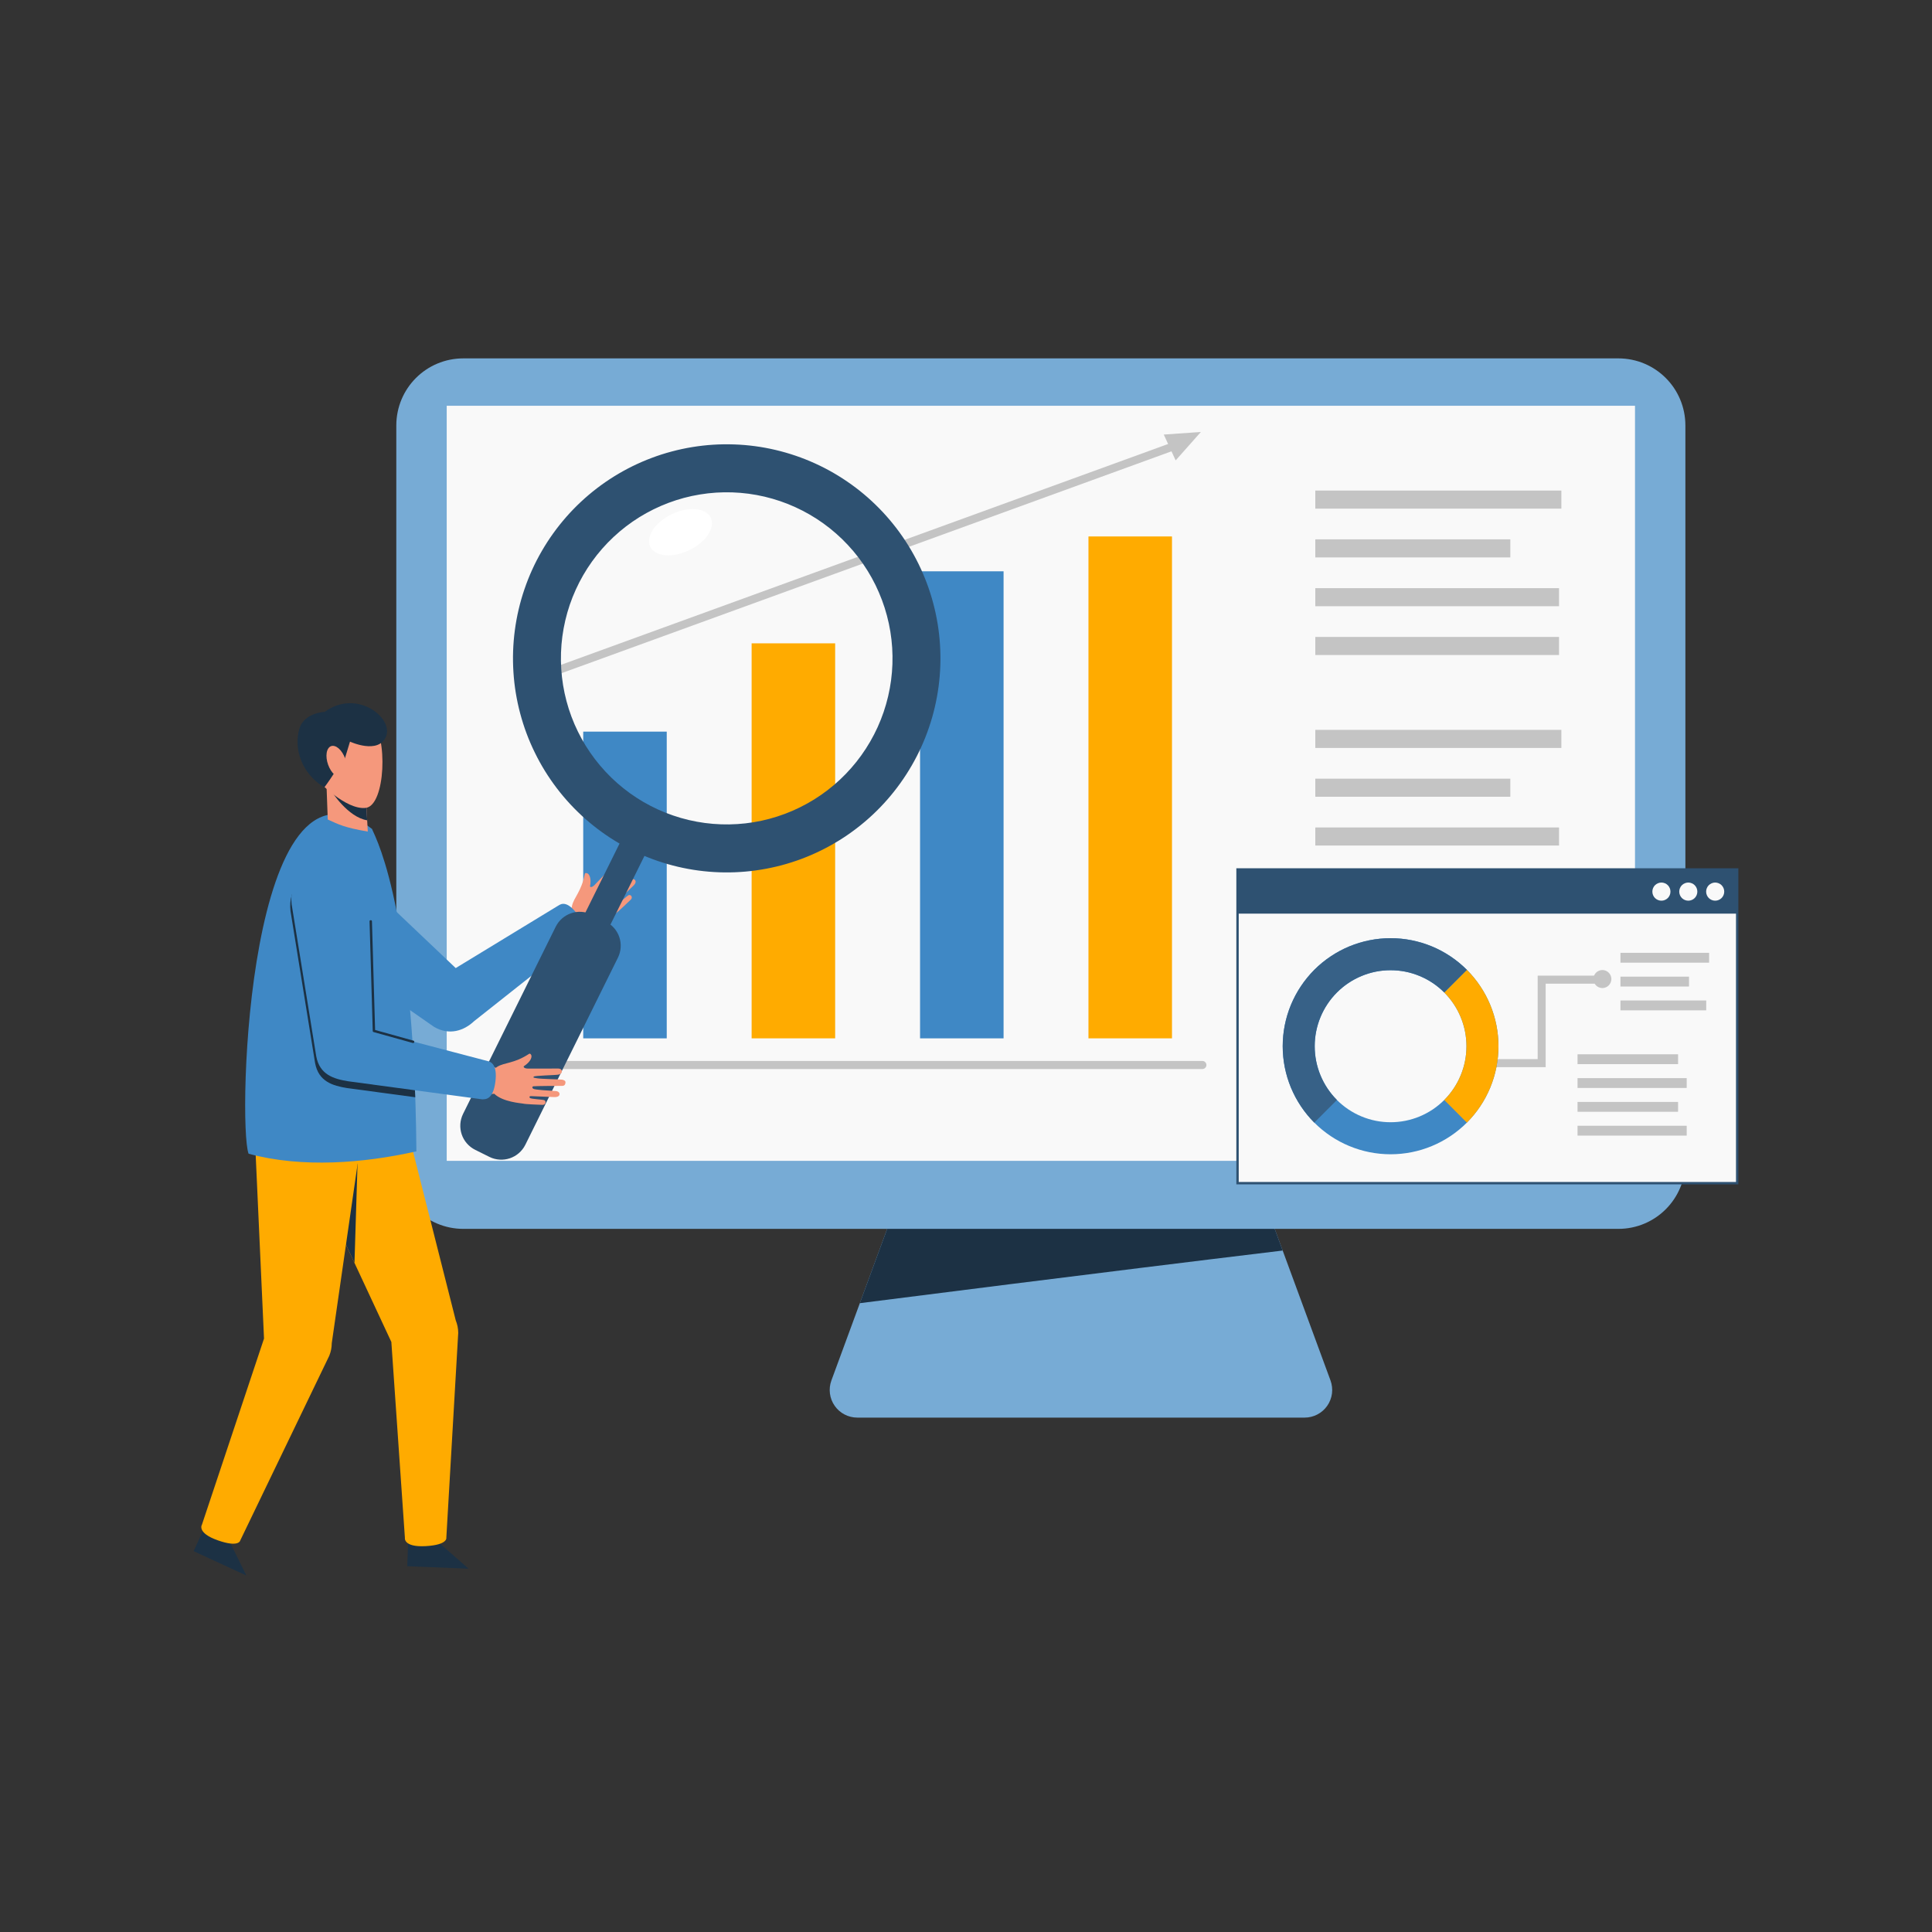 <svg xmlns="http://www.w3.org/2000/svg" xmlns:xlink="http://www.w3.org/1999/xlink" width="500" zoomAndPan="magnify" viewBox="0 0 375 375" height="500" preserveAspectRatio="xMidYMid meet" version="1.0"><rect x="0" y="0" width="375" height="375" fill="#333333" stroke="none"/><defs><clipPath id="ffe26f6cfe"><path d="M 76 69.562 L 328 69.562 L 328 239 L 76 239 Z M 76 69.562 " clip-rule="nonzero"/></clipPath><clipPath id="fb80559afd"><path d="M 37.5 296 L 48 296 L 48 305.812 L 37.5 305.812 Z M 37.5 296 " clip-rule="nonzero"/></clipPath><clipPath id="30b4b5d5a4"><path d="M 240 168 L 337.5 168 L 337.5 230 L 240 230 Z M 240 168 " clip-rule="nonzero"/></clipPath><clipPath id="77e89a13ef"><path d="M 240 168 L 337.5 168 L 337.5 178 L 240 178 Z M 240 168 " clip-rule="nonzero"/></clipPath><clipPath id="7df0a527f1"><path d="M 239 168 L 337.5 168 L 337.5 230 L 239 230 Z M 239 168 " clip-rule="nonzero"/></clipPath></defs><path fill="#77abd5" d="M 174.289 232.855 L 245.332 232.855 L 258.25 267.945 C 258.398 268.352 258.496 268.77 258.543 269.199 C 258.594 269.625 258.59 270.055 258.535 270.484 C 258.48 270.91 258.375 271.324 258.219 271.727 C 258.066 272.129 257.863 272.508 257.617 272.863 C 257.371 273.215 257.086 273.535 256.762 273.82 C 256.438 274.105 256.086 274.348 255.703 274.547 C 255.324 274.746 254.922 274.898 254.504 275 C 254.086 275.105 253.66 275.156 253.23 275.156 L 166.395 275.156 C 165.961 275.156 165.539 275.105 165.121 275 C 164.699 274.898 164.301 274.746 163.918 274.547 C 163.535 274.348 163.184 274.105 162.859 273.82 C 162.539 273.535 162.254 273.215 162.008 272.863 C 161.762 272.508 161.559 272.129 161.402 271.727 C 161.25 271.324 161.145 270.91 161.09 270.48 C 161.035 270.055 161.031 269.625 161.078 269.199 C 161.129 268.77 161.227 268.352 161.375 267.945 Z M 174.289 232.855 " fill-opacity="1" fill-rule="nonzero"/><path fill="#1c3144" d="M 174.289 232.855 L 166.895 252.945 C 170.707 252.461 213.195 247.039 248.969 242.73 L 245.332 232.855 Z M 174.289 232.855 " fill-opacity="1" fill-rule="nonzero"/><g clip-path="url(#ffe26f6cfe)"><path fill="#77abd5" d="M 89.941 69.562 L 314.113 69.562 C 321.328 69.562 327.133 75.379 327.133 82.602 L 327.133 225.484 C 327.133 232.707 321.328 238.523 314.113 238.523 L 89.941 238.523 C 82.73 238.523 76.922 232.707 76.922 225.484 L 76.922 82.602 C 76.922 75.379 82.73 69.562 89.941 69.562 Z M 89.941 69.562 " fill-opacity="1" fill-rule="nonzero"/></g><path fill="#f9f9f9" d="M 86.707 78.758 L 317.352 78.758 L 317.352 225.32 L 86.707 225.32 Z M 86.707 78.758 " fill-opacity="1" fill-rule="nonzero"/><path fill="#c4c4c4" d="M 107.301 205.934 C 107.082 205.934 106.902 206.012 106.75 206.164 C 106.598 206.316 106.52 206.5 106.52 206.715 C 106.52 206.93 106.598 207.113 106.75 207.266 C 106.902 207.418 107.086 207.496 107.301 207.496 L 233.387 207.496 C 233.602 207.496 233.781 207.418 233.934 207.266 C 234.086 207.113 234.164 206.93 234.164 206.715 C 234.164 206.5 234.086 206.316 233.934 206.164 C 233.785 206.012 233.602 205.934 233.387 205.934 Z M 107.301 205.934 " fill-opacity="1" fill-rule="nonzero"/><path fill="#3f88c5" d="M 113.203 142.008 L 129.414 142.008 L 129.414 201.543 L 113.203 201.543 Z M 113.203 142.008 " fill-opacity="1" fill-rule="nonzero"/><path fill="#ffab00" d="M 145.891 124.871 L 162.102 124.871 L 162.102 201.543 L 145.891 201.543 Z M 145.891 124.871 " fill-opacity="1" fill-rule="nonzero"/><path fill="#3f88c5" d="M 178.582 110.891 L 194.793 110.891 L 194.793 201.543 L 178.582 201.543 Z M 178.582 110.891 " fill-opacity="1" fill-rule="nonzero"/><path fill="#ffab00" d="M 211.27 104.125 L 227.48 104.125 L 227.48 201.543 L 211.27 201.543 Z M 211.27 104.125 " fill-opacity="1" fill-rule="nonzero"/><path fill="#f5987c" d="M 119.426 167.582 C 119.199 167.84 116.031 171.145 115.398 171.785 C 114.859 172.332 114.445 172.227 114.535 171.926 C 114.625 171.625 114.738 170.52 114.363 169.879 C 114.098 169.43 113.789 169.43 113.633 169.473 C 113.57 169.488 113.512 169.562 113.504 169.625 C 112.848 173.086 111.398 174.156 111.023 175.832 C 110.996 175.949 110.98 176.066 110.973 176.18 L 108.504 177.031 L 112.711 183.223 L 114.379 179.883 C 116.688 179.812 119.367 177.348 119.605 177.199 C 120.113 176.879 121.98 175.043 122.406 174.645 C 122.586 174.477 122.668 174.277 122.613 174.082 C 122.562 173.883 122.379 173.672 122.082 173.723 C 121.781 173.773 120.07 175.488 119.754 175.453 C 119.438 175.414 119.508 175.203 119.676 175.047 C 119.844 174.891 122.75 172.098 122.895 171.961 C 123.469 171.422 123.461 171.008 123.215 170.773 C 123.012 170.582 122.629 170.59 122.281 170.91 C 121.379 171.746 119.285 173.695 118.941 173.75 C 118.555 173.809 118.496 173.555 118.613 173.395 C 118.871 173.043 121.766 170 122.414 169.332 C 122.793 168.941 122.602 168.633 122.418 168.414 C 122.184 168.129 121.832 168.281 121.547 168.488 C 121.266 168.691 118.629 171.328 118.051 171.754 C 117.473 172.18 117.367 172.312 117.309 172.055 C 117.246 171.797 120.184 168.668 120.383 168.281 C 120.582 167.895 120.609 167.578 120.266 167.336 C 119.961 167.152 119.688 167.309 119.422 167.582 Z M 119.426 167.582 " fill-opacity="1" fill-rule="nonzero"/><path fill="#3f88c5" d="M 63.953 168.07 C 65.848 167.945 67.719 168.508 69.23 169.652 C 69.641 169.973 70.016 170.328 70.355 170.719 L 88.453 187.902 L 108.254 175.844 C 108.516 175.762 109.652 174.402 111.828 177.141 C 114 179.883 113.062 181.426 112.609 181.914 L 92.02 198.211 C 90.047 200.078 87.164 201.043 84.23 199.301 L 59.715 182.238 C 56.246 179.605 55.562 174.656 58.191 171.18 C 59.57 169.355 61.676 168.219 63.953 168.07 Z M 63.953 168.07 " fill-opacity="1" fill-rule="nonzero"/><path fill="#2e5171" d="M 126.977 162.316 L 122.141 159.918 L 96.414 211.895 L 101.25 214.297 Z M 126.977 162.316 " fill-opacity="1" fill-rule="nonzero"/><path fill="#c4c4c4" d="M 227.031 86.07 L 107.789 129.445 C 107.59 129.516 107.441 129.652 107.352 129.848 C 107.262 130.043 107.25 130.238 107.324 130.441 C 107.398 130.645 107.531 130.793 107.727 130.883 C 107.922 130.973 108.121 130.98 108.324 130.91 L 227.562 87.535 C 227.766 87.465 227.91 87.328 228 87.133 C 228.094 86.938 228.102 86.742 228.027 86.539 C 227.953 86.336 227.82 86.188 227.625 86.098 C 227.43 86.008 227.23 86 227.031 86.07 Z M 227.031 86.07 " fill-opacity="1" fill-rule="nonzero"/><path fill="#2e5171" d="M 146.527 86.598 C 147.875 86.777 149.211 87.023 150.535 87.336 C 151.855 87.645 153.16 88.02 154.445 88.461 C 155.73 88.898 156.992 89.402 158.23 89.965 C 159.469 90.527 160.672 91.148 161.848 91.832 C 163.023 92.516 164.164 93.254 165.266 94.047 C 166.371 94.84 167.434 95.688 168.453 96.586 C 169.473 97.484 170.445 98.434 171.375 99.426 C 172.301 100.422 173.176 101.457 174.004 102.539 C 174.828 103.621 175.598 104.738 176.316 105.895 C 177.031 107.051 177.688 108.242 178.289 109.461 C 178.887 110.684 179.426 111.934 179.902 113.207 C 180.379 114.48 180.793 115.773 181.141 117.09 C 181.492 118.406 181.773 119.734 181.996 121.078 C 182.215 122.418 182.367 123.77 182.453 125.129 C 182.539 126.488 182.562 127.844 182.516 129.207 C 182.469 130.566 182.355 131.922 182.176 133.27 C 181.996 134.617 181.754 135.953 181.441 137.281 C 181.133 138.605 180.758 139.91 180.316 141.199 C 179.879 142.488 179.379 143.75 178.816 144.988 C 178.254 146.227 177.633 147.438 176.949 148.613 C 176.27 149.789 175.531 150.934 174.738 152.035 C 173.945 153.141 173.102 154.207 172.203 155.227 C 171.309 156.25 170.363 157.223 169.371 158.152 C 168.375 159.082 167.34 159.961 166.262 160.785 C 165.184 161.613 164.066 162.387 162.91 163.102 C 161.754 163.82 160.57 164.477 159.348 165.078 C 158.129 165.68 156.883 166.215 155.613 166.695 C 154.34 167.172 153.047 167.586 151.734 167.938 C 150.422 168.285 149.094 168.57 147.754 168.789 C 146.414 169.012 145.062 169.164 143.707 169.25 C 142.352 169.34 140.996 169.359 139.637 169.312 C 138.281 169.266 136.926 169.152 135.582 168.973 C 134.234 168.793 132.898 168.547 131.578 168.238 C 130.254 167.926 128.949 167.551 127.664 167.113 C 126.379 166.672 125.117 166.172 123.879 165.609 C 122.645 165.043 121.438 164.422 120.262 163.738 C 119.086 163.059 117.945 162.32 116.844 161.523 C 115.738 160.73 114.676 159.883 113.656 158.984 C 112.637 158.086 111.664 157.141 110.734 156.145 C 109.809 155.152 108.934 154.113 108.105 153.031 C 107.281 151.953 106.512 150.832 105.793 149.676 C 105.078 148.52 104.422 147.332 103.824 146.109 C 103.223 144.887 102.684 143.641 102.207 142.367 C 101.73 141.09 101.32 139.797 100.969 138.48 C 100.617 137.168 100.336 135.84 100.113 134.496 C 99.895 133.152 99.742 131.801 99.656 130.445 C 99.57 129.086 99.547 127.727 99.594 126.367 C 99.641 125.008 99.754 123.652 99.934 122.305 C 100.113 120.953 100.359 119.617 100.668 118.293 C 100.977 116.969 101.352 115.66 101.793 114.375 C 102.23 113.086 102.73 111.82 103.293 110.582 C 103.855 109.344 104.477 108.137 105.16 106.961 C 105.84 105.781 106.578 104.641 107.371 103.535 C 108.164 102.43 109.008 101.367 109.906 100.344 C 110.801 99.324 111.746 98.348 112.742 97.418 C 113.734 96.488 114.77 95.613 115.848 94.785 C 116.926 93.957 118.043 93.188 119.199 92.469 C 120.355 91.754 121.543 91.094 122.762 90.492 C 123.98 89.895 125.227 89.355 126.5 88.879 C 127.77 88.398 129.062 87.984 130.375 87.637 C 131.688 87.285 133.016 87 134.355 86.781 C 135.695 86.562 137.047 86.406 138.402 86.32 C 139.758 86.234 141.113 86.215 142.473 86.262 C 143.828 86.305 145.184 86.418 146.527 86.598 Z M 145.301 95.832 C 144.258 95.695 143.207 95.605 142.156 95.57 C 141.102 95.535 140.047 95.551 138.996 95.617 C 137.945 95.684 136.898 95.805 135.859 95.977 C 134.816 96.145 133.789 96.367 132.77 96.637 C 131.75 96.91 130.75 97.23 129.762 97.602 C 128.773 97.973 127.809 98.391 126.863 98.855 C 125.918 99.32 124.996 99.832 124.098 100.387 C 123.203 100.945 122.336 101.543 121.5 102.184 C 120.664 102.824 119.859 103.508 119.09 104.227 C 118.32 104.949 117.586 105.703 116.891 106.496 C 116.191 107.289 115.539 108.117 114.922 108.973 C 114.309 109.828 113.734 110.715 113.207 111.629 C 112.68 112.543 112.195 113.48 111.762 114.441 C 111.324 115.402 110.934 116.383 110.594 117.379 C 110.254 118.379 109.965 119.395 109.723 120.422 C 109.484 121.449 109.293 122.484 109.152 123.531 C 109.016 124.578 108.926 125.629 108.891 126.684 C 108.855 127.738 108.871 128.793 108.938 129.848 C 109.004 130.902 109.125 131.949 109.293 132.992 C 109.465 134.031 109.684 135.062 109.957 136.086 C 110.227 137.105 110.547 138.109 110.918 139.098 C 111.289 140.086 111.707 141.055 112.172 142 C 112.637 142.949 113.145 143.871 113.699 144.77 C 114.258 145.664 114.855 146.535 115.496 147.371 C 116.133 148.211 116.816 149.016 117.535 149.785 C 118.254 150.559 119.008 151.293 119.801 151.992 C 120.594 152.688 121.414 153.344 122.27 153.961 C 123.129 154.578 124.012 155.148 124.922 155.68 C 125.836 156.207 126.77 156.691 127.73 157.129 C 128.691 157.566 129.668 157.953 130.668 158.293 C 131.664 158.637 132.676 158.926 133.703 159.168 C 134.727 159.41 135.762 159.598 136.809 159.738 C 137.852 159.879 138.902 159.965 139.957 160 C 141.008 160.039 142.062 160.023 143.113 159.953 C 144.164 159.887 145.211 159.77 146.25 159.598 C 147.293 159.426 148.32 159.207 149.34 158.934 C 150.359 158.66 151.359 158.34 152.348 157.969 C 153.336 157.602 154.301 157.184 155.246 156.715 C 156.191 156.25 157.113 155.738 158.012 155.184 C 158.906 154.629 159.773 154.027 160.609 153.387 C 161.445 152.746 162.25 152.066 163.02 151.344 C 163.793 150.625 164.523 149.867 165.219 149.074 C 165.918 148.281 166.574 147.457 167.188 146.598 C 167.801 145.742 168.375 144.855 168.902 143.945 C 169.43 143.031 169.914 142.094 170.352 141.133 C 170.785 140.172 171.176 139.191 171.516 138.191 C 171.855 137.191 172.145 136.18 172.387 135.152 C 172.629 134.125 172.816 133.086 172.957 132.039 C 173.094 130.992 173.184 129.941 173.219 128.887 C 173.254 127.832 173.238 126.777 173.172 125.723 C 173.105 124.672 172.984 123.625 172.816 122.582 C 172.645 121.539 172.426 120.508 172.152 119.488 C 171.883 118.469 171.562 117.465 171.191 116.477 C 170.82 115.488 170.402 114.52 169.941 113.57 C 169.477 112.625 168.965 111.699 168.41 110.805 C 167.855 109.906 167.258 109.039 166.617 108.199 C 165.977 107.363 165.297 106.555 164.574 105.785 C 163.855 105.012 163.102 104.277 162.309 103.582 C 161.52 102.883 160.695 102.227 159.84 101.613 C 158.984 100.996 158.098 100.422 157.188 99.895 C 156.273 99.363 155.34 98.883 154.379 98.445 C 153.422 98.008 152.441 97.617 151.445 97.277 C 150.445 96.938 149.434 96.645 148.406 96.402 C 147.383 96.164 146.348 95.973 145.301 95.832 Z M 145.301 95.832 " fill-opacity="1" fill-rule="nonzero"/><path fill="#2e5171" d="M 117.582 178.887 L 114.844 177.527 C 112.258 176.242 109.141 177.297 107.855 179.891 L 89.891 216.188 C 88.605 218.781 89.656 221.902 92.246 223.188 L 94.98 224.547 C 97.57 225.832 100.688 224.777 101.973 222.188 L 119.938 185.887 C 121.219 183.293 120.168 180.172 117.582 178.887 Z M 117.582 178.887 " fill-opacity="1" fill-rule="nonzero"/><path fill="#ffffff" d="M 126.203 106.109 C 126.312 106.34 126.461 106.551 126.641 106.742 C 126.824 106.93 127.039 107.098 127.289 107.238 C 127.539 107.379 127.816 107.496 128.121 107.586 C 128.426 107.672 128.754 107.734 129.105 107.766 C 129.457 107.797 129.82 107.801 130.203 107.777 C 130.586 107.75 130.977 107.695 131.375 107.613 C 131.773 107.531 132.172 107.422 132.574 107.285 C 132.973 107.152 133.367 106.992 133.75 106.805 C 134.137 106.621 134.508 106.418 134.867 106.191 C 135.223 105.965 135.559 105.723 135.875 105.465 C 136.188 105.207 136.477 104.938 136.734 104.656 C 136.996 104.375 137.223 104.086 137.418 103.793 C 137.613 103.5 137.773 103.207 137.898 102.914 C 138.02 102.617 138.105 102.332 138.152 102.047 C 138.199 101.766 138.203 101.492 138.172 101.23 C 138.141 100.969 138.07 100.723 137.961 100.492 C 137.852 100.262 137.703 100.051 137.52 99.863 C 137.34 99.672 137.121 99.508 136.875 99.363 C 136.625 99.223 136.348 99.105 136.043 99.02 C 135.734 98.93 135.406 98.867 135.059 98.836 C 134.707 98.805 134.34 98.801 133.961 98.828 C 133.578 98.852 133.188 98.906 132.789 98.988 C 132.391 99.07 131.992 99.18 131.59 99.316 C 131.191 99.453 130.797 99.613 130.41 99.797 C 130.027 99.98 129.652 100.188 129.297 100.414 C 128.941 100.637 128.605 100.879 128.289 101.141 C 127.977 101.398 127.688 101.668 127.426 101.949 C 127.168 102.23 126.941 102.516 126.746 102.809 C 126.551 103.102 126.391 103.398 126.266 103.691 C 126.145 103.984 126.059 104.273 126.012 104.555 C 125.965 104.84 125.957 105.113 125.992 105.375 C 126.023 105.637 126.094 105.883 126.203 106.109 Z M 126.203 106.109 " fill-opacity="1" fill-rule="nonzero"/><path fill="#1c3144" d="M 84.16 298.754 L 90.488 304.293 L 79.215 303.84 L 79.418 298.723 Z M 84.16 298.754 " fill-opacity="1" fill-rule="nonzero"/><path fill="#1c3144" d="M 79.258 298.559 L 79.043 304 L 90.953 304.48 L 84.223 298.59 L 84.164 298.59 Z M 79.578 298.891 L 84.098 298.922 L 90.023 304.109 L 79.387 303.684 Z M 79.578 298.891 " fill-opacity="1" fill-rule="nonzero"/><path fill="#ffab00" d="M 77.918 214.625 L 88.457 256.273 C 88.773 257.055 88.938 257.867 88.941 258.711 L 86.633 298.457 C 86.633 298.457 86.977 299.867 82.598 300.105 C 78.215 300.34 78.59 298.461 78.59 298.461 L 75.961 260.473 L 57.91 221.773 Z M 77.918 214.625 " fill-opacity="1" fill-rule="nonzero"/><g clip-path="url(#fb80559afd)"><path fill="#1c3144" d="M 44.094 298.27 L 47.828 305.809 L 37.582 301.078 L 39.719 296.426 Z M 44.094 298.27 " fill-opacity="1" fill-rule="nonzero"/></g><path fill="#1c3144" d="M 69.402 225.688 L 68.805 245.129 L 65.133 237.262 Z M 69.402 225.688 " fill-opacity="1" fill-rule="nonzero"/><path fill="#ffab00" d="M 49.309 217.141 L 70.527 218.184 L 64.395 260.707 C 64.391 261.551 64.23 262.363 63.914 263.145 L 46.633 299 C 46.633 299 46.414 300.434 42.273 298.977 C 38.133 297.52 39.199 295.926 39.199 295.926 L 51.246 259.812 Z M 49.309 217.141 " fill-opacity="1" fill-rule="nonzero"/><path fill="#3f88c5" d="M 72.242 160.922 C 71.957 161.02 80.398 173.434 80.824 223.473 C 70.656 225.766 58.652 226.758 48.25 223.938 C 46.066 218.156 48.125 142.414 72.242 160.922 Z M 72.242 160.922 " fill-opacity="1" fill-rule="nonzero"/><path fill="#1c3144" d="M 63.977 167.992 C 67.578 167.891 71.855 170.227 72.051 176.484 L 72.289 201.461 L 80.133 203.52 C 80.316 206.496 80.484 209.598 80.598 212.977 L 67.371 211.195 C 64.574 210.738 61.828 209.934 61.16 206.344 L 56.387 176.828 C 55.863 172.5 58.945 168.57 63.266 168.047 C 63.496 168.02 63.734 168 63.977 167.992 Z M 63.977 167.992 " fill-opacity="1" fill-rule="nonzero"/><path fill="#f5987c" d="M 108.277 207.398 C 107.934 207.414 103.363 207.422 102.457 207.41 C 101.691 207.402 101.48 207.027 101.762 206.887 C 102.039 206.742 102.914 206.055 103.113 205.34 C 103.254 204.836 103.039 204.617 102.898 204.531 C 102.848 204.5 102.75 204.512 102.699 204.547 C 99.758 206.477 97.98 206.172 96.516 207.062 C 96.414 207.125 96.32 207.195 96.23 207.266 L 93.906 206.078 L 91.496 212.738 L 95.934 212.297 C 97.586 213.91 101.215 214.133 101.488 214.203 C 102.07 214.348 104.684 214.422 105.27 214.449 C 105.512 214.461 105.711 214.387 105.816 214.211 C 105.926 214.035 105.949 213.758 105.703 213.574 C 105.461 213.395 103.039 213.348 102.848 213.098 C 102.652 212.844 102.855 212.746 103.086 212.758 C 103.312 212.77 107.34 212.93 107.531 212.941 C 108.32 212.98 108.613 212.688 108.609 212.348 C 108.605 212.07 108.34 211.797 107.867 211.77 C 106.637 211.695 103.785 211.539 103.508 211.328 C 103.199 211.094 103.336 210.875 103.531 210.848 C 103.965 210.789 108.16 210.766 109.094 210.77 C 109.637 210.773 109.723 210.422 109.758 210.137 C 109.797 209.77 109.445 209.621 109.098 209.559 C 108.758 209.5 105.031 209.426 104.324 209.305 C 103.617 209.184 103.449 209.199 103.594 208.977 C 103.738 208.754 108.023 208.699 108.441 208.574 C 108.855 208.453 109.102 208.254 109.039 207.836 C 108.957 207.488 108.656 207.398 108.277 207.398 Z M 108.277 207.398 " fill-opacity="1" fill-rule="nonzero"/><path fill="#3f88c5" d="M 72.27 175.164 L 72.512 200.145 L 94.93 206.027 C 95.168 206.156 96.605 206.527 96.148 209.996 C 95.695 213.465 94.262 213.367 93.594 213.379 L 67.59 209.875 C 64.793 209.422 62.047 208.617 61.383 205.027 L 56.605 175.512 C 56.082 171.184 59.164 167.25 63.484 166.73 C 67.207 166.277 72.062 168.488 72.27 175.164 Z M 72.27 175.164 " fill-opacity="1" fill-rule="nonzero"/><path fill="#1c3144" d="M 71.957 178.609 C 71.801 178.617 71.727 178.695 71.73 178.852 L 72.348 200.105 C 72.352 200.219 72.406 200.293 72.52 200.324 L 80.113 202.438 C 80.262 202.48 80.355 202.426 80.398 202.273 C 80.441 202.125 80.387 202.031 80.238 201.988 L 72.809 199.918 L 72.195 178.84 C 72.191 178.684 72.113 178.605 71.957 178.609 Z M 71.957 178.609 " fill-opacity="1" fill-rule="nonzero"/><path fill="#f5987c" d="M 63.312 150.672 L 63.617 159.066 C 65.711 160.016 66.879 160.648 71.387 161.406 L 70.996 154.273 Z M 63.312 150.672 " fill-opacity="1" fill-rule="nonzero"/><path fill="#1c3144" d="M 64.348 153.586 C 64.348 153.586 67.508 158.621 71.266 159.219 L 70.996 154.277 L 70.996 154.273 L 70.297 153.945 Z M 64.348 153.586 " fill-opacity="1" fill-rule="nonzero"/><path fill="#f5987c" d="M 61.703 151.539 C 61.703 151.539 67.121 157.254 70.98 156.812 C 74.84 156.371 75.336 142.793 72.098 139.785 C 68.859 136.777 60.234 140.844 60.234 140.844 Z M 61.703 151.539 " fill-opacity="1" fill-rule="nonzero"/><path fill="#1c3144" d="M 67.934 143.949 C 67.934 143.949 73.465 146.523 74.938 142.938 C 76.406 139.352 69.262 133.633 63.035 138.164 C 63.047 138.18 59.039 138.301 58.109 141.441 C 56.984 145.254 58.477 150.102 62.953 152.836 C 62.953 152.836 63.938 151.516 64.711 150.297 C 65.816 148.555 67.09 146.684 66.754 147.84 Z M 67.934 143.949 " fill-opacity="1" fill-rule="nonzero"/><path fill="#f5987c" d="M 63.684 148.422 C 63.824 148.816 64.004 149.188 64.219 149.523 C 64.434 149.863 64.668 150.145 64.926 150.371 C 65.18 150.594 65.438 150.75 65.695 150.828 C 65.953 150.906 66.191 150.91 66.41 150.832 C 66.633 150.75 66.816 150.602 66.965 150.375 C 67.113 150.152 67.215 149.871 67.27 149.531 C 67.324 149.195 67.328 148.828 67.281 148.43 C 67.234 148.031 67.141 147.633 67 147.234 C 66.855 146.84 66.676 146.469 66.461 146.133 C 66.246 145.793 66.012 145.512 65.754 145.285 C 65.5 145.062 65.242 144.906 64.984 144.828 C 64.727 144.746 64.488 144.746 64.27 144.824 C 64.051 144.902 63.867 145.055 63.719 145.281 C 63.566 145.504 63.465 145.785 63.41 146.125 C 63.355 146.461 63.352 146.828 63.398 147.227 C 63.445 147.625 63.543 148.023 63.684 148.422 Z M 63.684 148.422 " fill-opacity="1" fill-rule="nonzero"/><path fill="#c4c4c4" d="M 225.887 84.348 L 228.195 89.363 L 233.09 83.844 Z M 225.887 84.348 " fill-opacity="1" fill-rule="nonzero"/><path fill="#c4c4c4" d="M 255.301 95.219 L 303.059 95.219 L 303.059 98.727 L 255.301 98.727 Z M 255.301 95.219 " fill-opacity="1" fill-rule="nonzero"/><path fill="#c4c4c4" d="M 255.301 104.688 L 293.152 104.688 L 293.152 108.195 L 255.301 108.195 Z M 255.301 104.688 " fill-opacity="1" fill-rule="nonzero"/><path fill="#c4c4c4" d="M 255.301 114.16 L 302.609 114.16 L 302.609 117.668 L 255.301 117.668 Z M 255.301 114.16 " fill-opacity="1" fill-rule="nonzero"/><path fill="#c4c4c4" d="M 255.301 123.629 L 302.609 123.629 L 302.609 127.137 L 255.301 127.137 Z M 255.301 123.629 " fill-opacity="1" fill-rule="nonzero"/><path fill="#c4c4c4" d="M 255.301 141.668 L 303.059 141.668 L 303.059 145.18 L 255.301 145.18 Z M 255.301 141.668 " fill-opacity="1" fill-rule="nonzero"/><path fill="#c4c4c4" d="M 255.301 151.141 L 293.152 151.141 L 293.152 154.648 L 255.301 154.648 Z M 255.301 151.141 " fill-opacity="1" fill-rule="nonzero"/><path fill="#c4c4c4" d="M 255.301 160.613 L 302.609 160.613 L 302.609 164.121 L 255.301 164.121 Z M 255.301 160.613 " fill-opacity="1" fill-rule="nonzero"/><path fill="#3f88c5" d="M 255.301 170.082 L 302.609 170.082 L 302.609 173.59 L 255.301 173.59 Z M 255.301 170.082 " fill-opacity="1" fill-rule="nonzero"/><g clip-path="url(#30b4b5d5a4)"><path fill="#f9f9f9" d="M 240.203 168.762 L 337.188 168.762 L 337.188 229.652 L 240.203 229.652 Z M 240.203 168.762 " fill-opacity="1" fill-rule="nonzero"/></g><g clip-path="url(#77e89a13ef)"><path fill="#2e5171" d="M 240.203 168.762 L 240.203 177.336 L 337.188 177.336 L 337.188 168.762 Z M 240.203 168.762 " fill-opacity="1" fill-rule="nonzero"/></g><g clip-path="url(#7df0a527f1)"><path fill="#2e5171" d="M 239.973 168.531 L 239.973 229.883 L 337.414 229.883 L 337.414 168.531 Z M 240.434 168.992 L 336.957 168.992 L 336.957 229.422 L 240.434 229.422 Z M 240.434 168.992 " fill-opacity="1" fill-rule="nonzero"/></g><path fill="#c4c4c4" d="M 298.461 189.371 L 298.461 205.574 L 286.504 205.574 L 286.504 207.133 L 300.016 207.133 L 300.016 190.93 L 310.543 190.93 L 310.543 189.371 Z M 298.461 189.371 " fill-opacity="1" fill-rule="nonzero"/><path fill="#3f88c5" d="M 269.914 182.102 C 268.539 182.102 267.176 182.234 265.828 182.504 C 264.48 182.773 263.168 183.172 261.898 183.695 C 260.629 184.223 259.422 184.871 258.281 185.637 C 257.137 186.398 256.078 187.27 255.105 188.242 C 254.621 188.73 254.16 189.238 253.727 189.77 C 253.293 190.301 252.883 190.852 252.504 191.422 C 252.121 191.992 251.77 192.582 251.445 193.188 C 251.125 193.793 250.832 194.41 250.566 195.047 C 250.305 195.68 250.074 196.328 249.875 196.984 C 249.676 197.641 249.512 198.309 249.375 198.98 C 249.242 199.656 249.141 200.332 249.074 201.016 C 249.008 201.699 248.973 202.387 248.973 203.07 C 248.973 203.758 249.008 204.445 249.074 205.129 C 249.141 205.812 249.242 206.488 249.375 207.164 C 249.512 207.836 249.676 208.504 249.875 209.16 C 250.074 209.816 250.305 210.461 250.566 211.098 C 250.832 211.73 251.125 212.352 251.445 212.957 C 251.77 213.562 252.121 214.152 252.504 214.723 C 252.883 215.293 253.293 215.844 253.727 216.375 C 254.16 216.906 254.621 217.414 255.105 217.902 C 255.594 218.387 256.098 218.848 256.629 219.281 C 257.16 219.719 257.711 220.129 258.281 220.508 C 258.852 220.891 259.438 221.242 260.043 221.566 C 260.648 221.891 261.266 222.184 261.898 222.445 C 262.535 222.711 263.18 222.941 263.836 223.141 C 264.492 223.34 265.156 223.508 265.828 223.641 C 266.5 223.773 267.176 223.875 267.859 223.941 C 268.543 224.008 269.227 224.043 269.914 224.043 C 270.598 224.043 271.281 224.008 271.965 223.941 C 272.648 223.875 273.324 223.773 273.996 223.641 C 274.668 223.508 275.336 223.34 275.992 223.141 C 276.648 222.941 277.293 222.711 277.926 222.445 C 278.559 222.184 279.176 221.891 279.781 221.566 C 280.387 221.242 280.977 220.891 281.543 220.508 C 282.113 220.129 282.664 219.719 283.195 219.281 C 283.727 218.848 284.234 218.387 284.719 217.902 C 285.203 217.414 285.664 216.906 286.098 216.375 C 286.531 215.844 286.941 215.293 287.32 214.723 C 287.703 214.152 288.055 213.562 288.379 212.957 C 288.703 212.352 288.992 211.73 289.258 211.098 C 289.52 210.461 289.75 209.816 289.949 209.16 C 290.148 208.504 290.312 207.836 290.449 207.164 C 290.582 206.488 290.684 205.812 290.75 205.129 C 290.816 204.445 290.852 203.758 290.852 203.07 C 290.852 202.387 290.816 201.699 290.75 201.016 C 290.684 200.332 290.582 199.652 290.449 198.98 C 290.312 198.309 290.148 197.641 289.949 196.984 C 289.75 196.328 289.52 195.68 289.258 195.047 C 288.992 194.41 288.703 193.793 288.379 193.188 C 288.055 192.582 287.703 191.992 287.32 191.422 C 286.941 190.848 286.531 190.297 286.098 189.77 C 285.664 189.238 285.203 188.727 284.719 188.242 C 283.746 187.27 282.688 186.398 281.543 185.633 C 280.402 184.871 279.195 184.223 277.926 183.695 C 276.656 183.168 275.344 182.773 273.996 182.504 C 272.648 182.234 271.285 182.102 269.91 182.102 Z M 269.914 188.32 C 271.867 188.32 273.746 188.691 275.551 189.441 C 277.355 190.191 278.945 191.258 280.328 192.641 C 281.012 193.324 281.621 194.07 282.16 194.875 C 282.695 195.68 283.152 196.531 283.52 197.426 C 283.891 198.32 284.172 199.242 284.359 200.195 C 284.547 201.145 284.641 202.102 284.641 203.07 C 284.641 204.039 284.547 205 284.359 205.949 C 284.172 206.898 283.891 207.824 283.52 208.719 C 283.152 209.613 282.695 210.461 282.16 211.27 C 281.621 212.074 281.012 212.82 280.328 213.504 C 279.645 214.188 278.898 214.801 278.098 215.34 C 277.293 215.875 276.441 216.332 275.551 216.703 C 274.656 217.074 273.734 217.352 272.785 217.543 C 271.836 217.73 270.879 217.824 269.914 217.824 C 268.945 217.824 267.988 217.73 267.039 217.543 C 266.09 217.352 265.168 217.074 264.277 216.703 C 263.383 216.332 262.535 215.875 261.73 215.34 C 260.926 214.801 260.18 214.188 259.496 213.504 C 258.812 212.82 258.203 212.074 257.664 211.27 C 257.129 210.461 256.676 209.613 256.305 208.719 C 255.934 207.824 255.656 206.898 255.465 205.949 C 255.277 205 255.184 204.039 255.184 203.07 C 255.184 202.102 255.277 201.145 255.465 200.195 C 255.656 199.242 255.934 198.32 256.305 197.426 C 256.676 196.531 257.129 195.68 257.664 194.875 C 258.203 194.07 258.812 193.324 259.496 192.641 C 260.879 191.258 262.473 190.191 264.277 189.441 C 266.082 188.691 267.961 188.316 269.914 188.316 Z M 269.914 188.32 " fill-opacity="1" fill-rule="nonzero"/><path fill="#c4c4c4" d="M 314.527 184.941 L 331.738 184.941 L 331.738 186.855 L 314.527 186.855 Z M 314.527 184.941 " fill-opacity="1" fill-rule="nonzero"/><path fill="#c4c4c4" d="M 314.527 189.566 L 327.836 189.566 L 327.836 191.48 L 314.527 191.48 Z M 314.527 189.566 " fill-opacity="1" fill-rule="nonzero"/><path fill="#c4c4c4" d="M 314.527 194.191 L 331.176 194.191 L 331.176 196.105 L 314.527 196.105 Z M 314.527 194.191 " fill-opacity="1" fill-rule="nonzero"/><path fill="#c4c4c4" d="M 306.199 204.637 L 325.715 204.637 L 325.715 206.551 L 306.199 206.551 Z M 306.199 204.637 " fill-opacity="1" fill-rule="nonzero"/><path fill="#c4c4c4" d="M 306.199 209.262 L 327.387 209.262 L 327.387 211.172 L 306.199 211.172 Z M 306.199 209.262 " fill-opacity="1" fill-rule="nonzero"/><path fill="#c4c4c4" d="M 306.199 213.883 L 325.715 213.883 L 325.715 215.797 L 306.199 215.797 Z M 306.199 213.883 " fill-opacity="1" fill-rule="nonzero"/><path fill="#c4c4c4" d="M 306.199 218.508 L 327.387 218.508 L 327.387 220.422 L 306.199 220.422 Z M 306.199 218.508 " fill-opacity="1" fill-rule="nonzero"/><path fill="#c4c4c4" d="M 312.766 190.031 C 312.766 190.262 312.719 190.484 312.633 190.699 C 312.543 190.914 312.418 191.102 312.254 191.266 C 312.09 191.43 311.902 191.559 311.688 191.645 C 311.473 191.734 311.25 191.781 311.02 191.781 C 310.789 191.781 310.566 191.734 310.352 191.645 C 310.137 191.559 309.949 191.43 309.785 191.266 C 309.621 191.102 309.496 190.914 309.406 190.699 C 309.316 190.484 309.273 190.262 309.273 190.031 C 309.273 189.801 309.316 189.578 309.406 189.363 C 309.496 189.148 309.621 188.961 309.785 188.797 C 309.949 188.633 310.137 188.504 310.352 188.418 C 310.566 188.328 310.789 188.281 311.02 188.281 C 311.25 188.281 311.473 188.328 311.688 188.418 C 311.902 188.504 312.09 188.633 312.254 188.797 C 312.418 188.961 312.543 189.148 312.633 189.363 C 312.719 189.578 312.766 189.801 312.766 190.031 Z M 312.766 190.031 " fill-opacity="1" fill-rule="nonzero"/><path fill="#f9f9f9" d="M 324.234 173.062 C 324.234 173.297 324.191 173.52 324.102 173.734 C 324.012 173.953 323.887 174.141 323.723 174.309 C 323.555 174.473 323.367 174.598 323.152 174.688 C 322.938 174.777 322.711 174.824 322.48 174.824 C 322.246 174.824 322.023 174.777 321.805 174.688 C 321.59 174.598 321.402 174.473 321.234 174.309 C 321.07 174.141 320.945 173.953 320.855 173.734 C 320.766 173.52 320.723 173.297 320.723 173.062 C 320.723 172.828 320.766 172.605 320.855 172.391 C 320.945 172.172 321.07 171.984 321.234 171.816 C 321.402 171.652 321.59 171.527 321.805 171.438 C 322.023 171.348 322.246 171.301 322.48 171.301 C 322.711 171.301 322.938 171.348 323.152 171.438 C 323.367 171.527 323.559 171.652 323.723 171.816 C 323.887 171.984 324.012 172.172 324.102 172.391 C 324.191 172.605 324.234 172.828 324.234 173.062 Z M 324.234 173.062 " fill-opacity="1" fill-rule="nonzero"/><path fill="#f9f9f9" d="M 329.453 173.062 C 329.453 173.297 329.41 173.52 329.32 173.734 C 329.23 173.953 329.105 174.141 328.941 174.309 C 328.777 174.473 328.586 174.598 328.371 174.688 C 328.156 174.777 327.93 174.824 327.699 174.824 C 327.465 174.824 327.242 174.777 327.023 174.688 C 326.809 174.598 326.621 174.473 326.453 174.309 C 326.289 174.141 326.164 173.953 326.074 173.734 C 325.984 173.52 325.941 173.297 325.941 173.062 C 325.941 172.828 325.984 172.605 326.074 172.391 C 326.164 172.172 326.289 171.984 326.453 171.816 C 326.621 171.652 326.809 171.527 327.023 171.438 C 327.242 171.348 327.465 171.301 327.699 171.301 C 327.93 171.301 328.156 171.348 328.371 171.438 C 328.586 171.527 328.777 171.652 328.941 171.816 C 329.105 171.984 329.23 172.172 329.32 172.391 C 329.41 172.605 329.453 172.828 329.453 173.062 Z M 329.453 173.062 " fill-opacity="1" fill-rule="nonzero"/><path fill="#f9f9f9" d="M 334.672 173.062 C 334.672 173.297 334.629 173.52 334.539 173.734 C 334.449 173.953 334.324 174.141 334.16 174.309 C 333.996 174.473 333.805 174.598 333.59 174.688 C 333.375 174.777 333.148 174.824 332.918 174.824 C 332.684 174.824 332.457 174.777 332.242 174.688 C 332.027 174.598 331.84 174.473 331.672 174.309 C 331.508 174.141 331.383 173.953 331.293 173.734 C 331.203 173.52 331.16 173.297 331.16 173.062 C 331.16 172.828 331.203 172.605 331.293 172.391 C 331.383 172.172 331.508 171.984 331.672 171.816 C 331.84 171.652 332.027 171.527 332.242 171.438 C 332.461 171.348 332.684 171.301 332.918 171.301 C 333.148 171.301 333.375 171.348 333.59 171.438 C 333.805 171.527 333.996 171.652 334.16 171.816 C 334.324 171.984 334.449 172.172 334.539 172.391 C 334.629 172.605 334.672 172.828 334.672 173.062 Z M 334.672 173.062 " fill-opacity="1" fill-rule="nonzero"/><path fill="#ffab00" d="M 284.719 188.242 L 280.328 192.641 C 281.012 193.324 281.621 194.07 282.16 194.875 C 282.699 195.68 283.152 196.531 283.52 197.426 C 283.891 198.32 284.172 199.242 284.359 200.195 C 284.547 201.145 284.641 202.102 284.641 203.07 C 284.641 204.039 284.547 205 284.359 205.949 C 284.172 206.902 283.891 207.824 283.52 208.719 C 283.152 209.613 282.699 210.465 282.16 211.27 C 281.621 212.074 281.012 212.82 280.328 213.504 L 284.719 217.902 C 285.203 217.414 285.664 216.906 286.098 216.375 C 286.535 215.844 286.941 215.293 287.32 214.723 C 287.703 214.152 288.055 213.562 288.379 212.957 C 288.703 212.352 288.996 211.73 289.258 211.098 C 289.52 210.465 289.75 209.816 289.949 209.16 C 290.148 208.504 290.316 207.836 290.449 207.164 C 290.582 206.488 290.684 205.812 290.75 205.129 C 290.816 204.445 290.852 203.758 290.852 203.07 C 290.852 202.387 290.816 201.699 290.75 201.016 C 290.684 200.332 290.582 199.656 290.449 198.98 C 290.316 198.309 290.148 197.641 289.949 196.984 C 289.75 196.328 289.52 195.68 289.258 195.047 C 288.996 194.414 288.703 193.793 288.379 193.188 C 288.055 192.582 287.703 191.992 287.32 191.422 C 286.941 190.852 286.535 190.301 286.098 189.77 C 285.664 189.238 285.203 188.73 284.719 188.242 Z M 284.719 188.242 " fill-opacity="1" fill-rule="nonzero"/><path fill="#376187" d="M 269.914 182.102 C 268.539 182.102 267.176 182.234 265.828 182.504 C 264.48 182.773 263.168 183.172 261.898 183.695 C 260.629 184.223 259.422 184.871 258.281 185.637 C 257.137 186.398 256.078 187.27 255.105 188.242 C 254.621 188.73 254.16 189.238 253.727 189.77 C 253.293 190.301 252.883 190.852 252.504 191.422 C 252.121 191.992 251.77 192.582 251.445 193.188 C 251.125 193.793 250.832 194.41 250.566 195.047 C 250.305 195.68 250.074 196.328 249.875 196.984 C 249.676 197.641 249.512 198.309 249.375 198.98 C 249.242 199.656 249.141 200.332 249.074 201.016 C 249.008 201.699 248.973 202.387 248.973 203.07 C 248.973 203.758 249.008 204.445 249.074 205.129 C 249.141 205.812 249.242 206.488 249.375 207.164 C 249.512 207.836 249.676 208.504 249.875 209.16 C 250.074 209.816 250.305 210.461 250.566 211.098 C 250.832 211.73 251.125 212.352 251.445 212.957 C 251.77 213.562 252.121 214.152 252.504 214.723 C 252.883 215.293 253.293 215.844 253.727 216.375 C 254.16 216.906 254.621 217.414 255.105 217.902 L 259.496 213.504 C 258.812 212.82 258.203 212.074 257.664 211.27 C 257.129 210.465 256.676 209.613 256.305 208.719 C 255.934 207.824 255.656 206.902 255.465 205.949 C 255.277 205 255.184 204.039 255.184 203.074 C 255.184 202.105 255.277 201.145 255.465 200.195 C 255.656 199.242 255.934 198.32 256.305 197.426 C 256.676 196.531 257.129 195.68 257.664 194.875 C 258.203 194.07 258.812 193.324 259.496 192.641 C 260.879 191.258 262.473 190.191 264.277 189.441 C 266.082 188.691 267.961 188.32 269.914 188.32 C 271.867 188.32 273.746 188.691 275.551 189.441 C 277.355 190.191 278.945 191.258 280.328 192.641 L 284.719 188.242 C 283.746 187.27 282.688 186.398 281.547 185.637 C 280.402 184.871 279.195 184.223 277.926 183.695 C 276.656 183.172 275.348 182.773 273.996 182.504 C 272.648 182.234 271.289 182.102 269.914 182.102 Z M 269.914 182.102 " fill-opacity="1" fill-rule="nonzero"/></svg>